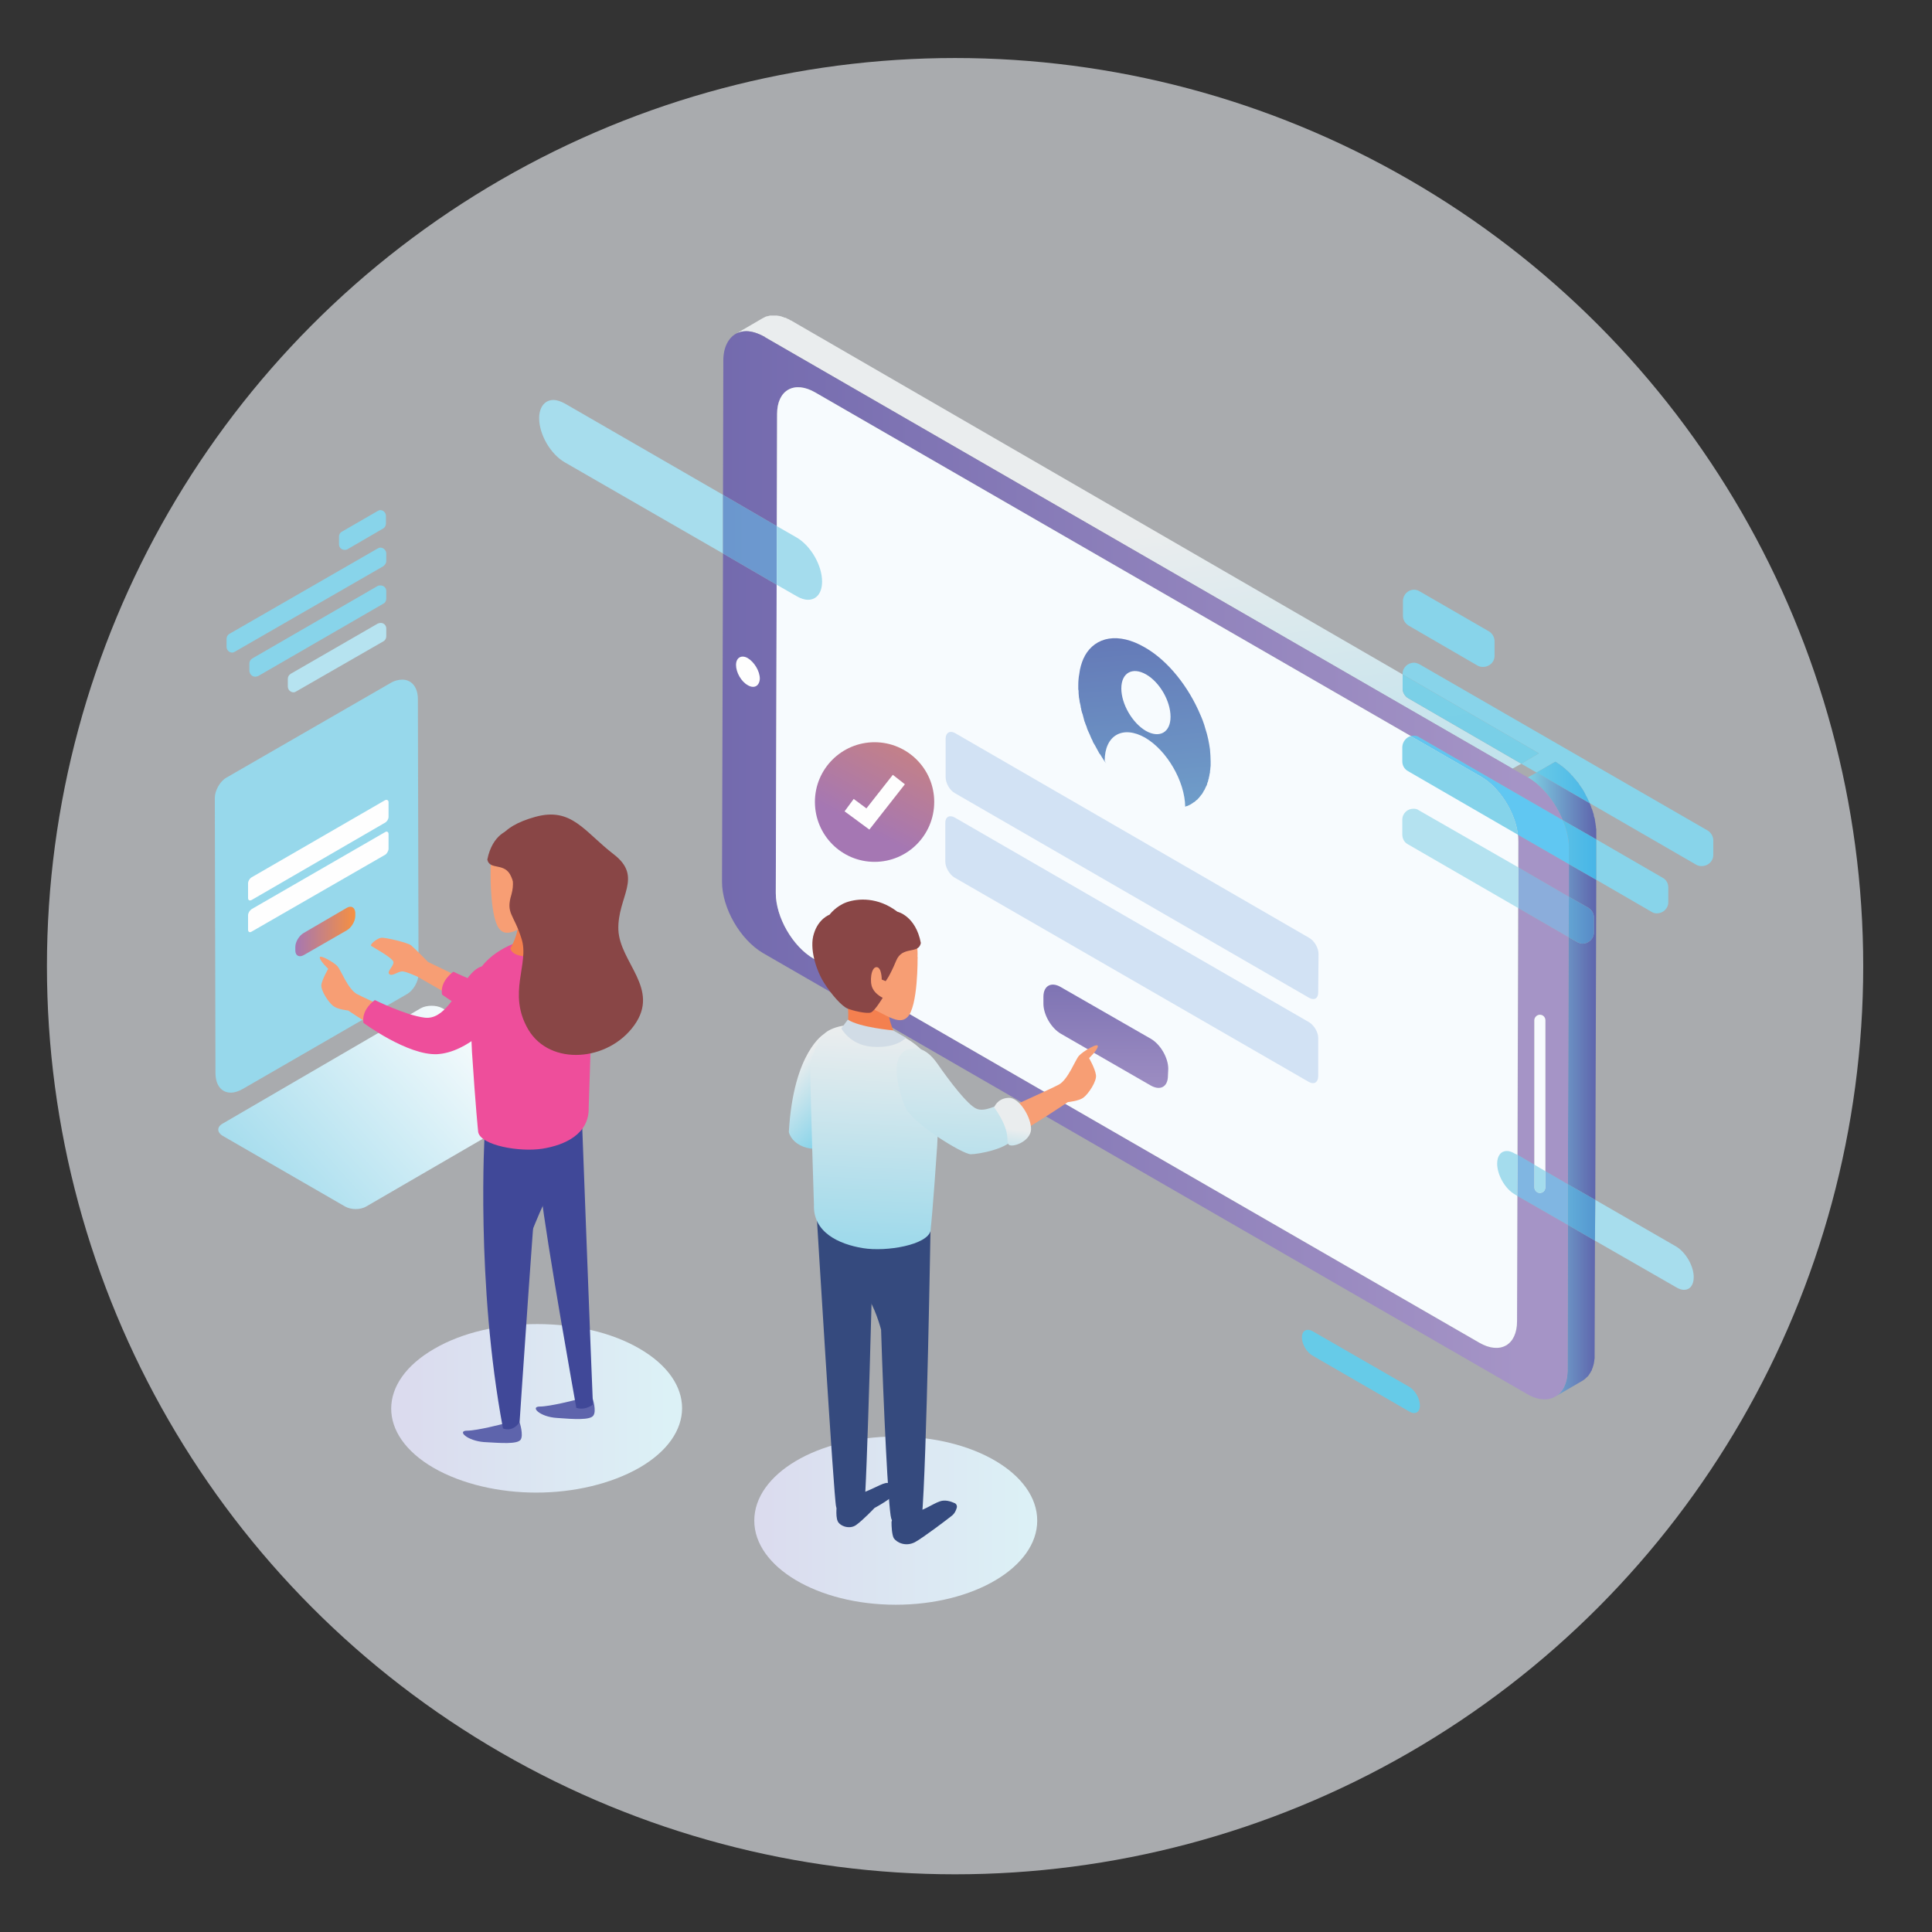 <?xml version="1.0" encoding="UTF-8"?>
<!DOCTYPE svg PUBLIC "-//W3C//DTD SVG 1.1//EN" "http://www.w3.org/Graphics/SVG/1.1/DTD/svg11.dtd">
<!-- Creator: CorelDRAW X8 -->
<svg xmlns="http://www.w3.org/2000/svg" xml:space="preserve" width="59.267mm" height="59.267mm" version="1.1" style="shape-rendering:geometricPrecision; text-rendering:geometricPrecision; image-rendering:optimizeQuality; fill-rule:evenodd; clip-rule:evenodd"
viewBox="0 0 5927 5927"
 xmlns:xlink="http://www.w3.org/1999/xlink">
 <rect x="0" y="0" width="5927" height="5927" fill="#333333" stroke="none"/>
 <defs>
  <style type="text/css">
   <![CDATA[
    .fil0 {fill:#A9ABAE}
    .fil3 {fill:#FEFEFE;fill-rule:nonzero}
    .fil13 {fill:#F79E74;fill-rule:nonzero}
    .fil17 {fill:#F4804F;fill-rule:nonzero}
    .fil42 {fill:#EE4E9B;fill-rule:nonzero}
    .fil8 {fill:#F7FBFE;fill-rule:nonzero}
    .fil10 {fill:#D2E2F4;fill-rule:nonzero}
    .fil21 {fill:#D1DCE6;fill-rule:nonzero}
    .fil31 {fill:#B6E3F0;fill-rule:nonzero}
    .fil27 {fill:#B4E2F0;fill-rule:nonzero}
    .fil20 {fill:#894646;fill-rule:nonzero}
    .fil33 {fill:#A7DDED;fill-rule:nonzero}
    .fil35 {fill:#A4DCED;fill-rule:nonzero}
    .fil2 {fill:#97D8EB;fill-rule:nonzero}
    .fil22 {fill:#88D4EA;fill-rule:nonzero}
    .fil30 {fill:#85D3EA;fill-rule:nonzero}
    .fil1 {fill:#66CBE8;fill-rule:nonzero}
    .fil40 {fill:#5E64AC;fill-rule:nonzero}
    .fil41 {fill:#404898;fill-rule:nonzero}
    .fil15 {fill:#354A7E;fill-rule:nonzero}
    .fil6 {fill:url(#id0)}
    .fil4 {fill:url(#id1)}
    .fil11 {fill:url(#id2)}
    .fil14 {fill:url(#id3)}
    .fil38 {fill:url(#id4)}
    .fil7 {fill:url(#id5)}
    .fil39 {fill:url(#id6)}
    .fil24 {fill:url(#id7)}
    .fil12 {fill:url(#id8)}
    .fil29 {fill:url(#id9)}
    .fil28 {fill:url(#id10)}
    .fil37 {fill:url(#id11)}
    .fil19 {fill:url(#id12)}
    .fil36 {fill:url(#id13)}
    .fil34 {fill:url(#id14)}
    .fil18 {fill:url(#id15)}
    .fil5 {fill:url(#id16)}
    .fil26 {fill:url(#id17)}
    .fil23 {fill:url(#id18)}
    .fil9 {fill:url(#id19)}
    .fil16 {fill:url(#id20)}
    .fil32 {fill:url(#id21)}
    .fil25 {fill:url(#id22)}
   ]]>
  </style>
  <linearGradient id="id0" gradientUnits="userSpaceOnUse" x1="4896.9" y1="3310.32" x2="4687.1" y2="3310.32">
   <stop offset="0" style="stop-opacity:1; stop-color:#5E64AC"/>
   <stop offset="1" style="stop-opacity:1; stop-color:#7ED1E4"/>
  </linearGradient>
  <linearGradient id="id1" gradientUnits="userSpaceOnUse" x1="906.46" y1="2857.67" x2="1089.47" y2="2857.67">
   <stop offset="0" style="stop-opacity:1; stop-color:#A577B3"/>
   <stop offset="1" style="stop-opacity:1; stop-color:#F69041"/>
  </linearGradient>
  <linearGradient id="id2" gradientUnits="userSpaceOnUse" x1="3392.32" y1="2900.56" x2="3392.32" y2="3457.29">
   <stop offset="0" style="stop-opacity:1; stop-color:#736AAE"/>
   <stop offset="0.941" style="stop-opacity:1; stop-color:#A594C6"/>
   <stop offset="1" style="stop-opacity:1; stop-color:#A594C6"/>
  </linearGradient>
  <linearGradient id="id3" gradientUnits="userSpaceOnUse" x1="2313.57" y1="4664.75" x2="3181.91" y2="4664.75">
   <stop offset="0" style="stop-opacity:1; stop-color:#DBDBEE"/>
   <stop offset="1" style="stop-opacity:1; stop-color:#DCF1F6"/>
  </linearGradient>
  <linearGradient id="id4" gradientUnits="userSpaceOnUse" x1="855.41" y1="3714.3" x2="1517.88" y2="3118.51">
   <stop offset="0" style="stop-opacity:1; stop-color:#A4DCED"/>
   <stop offset="1" style="stop-opacity:1; stop-color:#FEFEFE"/>
  </linearGradient>
  <linearGradient id="id5" gradientUnits="userSpaceOnUse" xlink:href="#id2" x1="2214.99" y1="2654.47" x2="4813.11" y2="2654.47">
  </linearGradient>
  <linearGradient id="id6" gradientUnits="userSpaceOnUse" xlink:href="#id3" x1="1240.5" y1="4320.29" x2="2052.38" y2="4320.29">
  </linearGradient>
  <linearGradient id="id7" gradientUnits="userSpaceOnUse" x1="4896.92" y1="3310.34" x2="4687.11" y2="3310.34">
   <stop offset="0" style="stop-opacity:1; stop-color:#47B5E7"/>
   <stop offset="1" style="stop-opacity:1; stop-color:#6DCDE7"/>
  </linearGradient>
  <linearGradient id="id8" gradientUnits="userSpaceOnUse" x1="2635.71" y1="3490.69" x2="2339.1" y2="3196.57">
   <stop offset="0" style="stop-opacity:1; stop-color:#66CBE8"/>
   <stop offset="0.702" style="stop-opacity:1; stop-color:#EAEDEE"/>
   <stop offset="1" style="stop-opacity:1; stop-color:#EAEDEE"/>
  </linearGradient>
  <linearGradient id="id9" gradientUnits="userSpaceOnUse" x1="2214.82" y1="2654.46" x2="4813.09" y2="2654.46">
   <stop offset="0" style="stop-opacity:1; stop-color:#5DB5E5"/>
   <stop offset="0.941" style="stop-opacity:1; stop-color:#60C7F2"/>
   <stop offset="1" style="stop-opacity:1; stop-color:#60C7F2"/>
  </linearGradient>
  <linearGradient id="id10" gradientUnits="userSpaceOnUse" xlink:href="#id7" x1="4896.91" y1="3310.32" x2="4687.1" y2="3310.32">
  </linearGradient>
  <linearGradient id="id11" gradientUnits="userSpaceOnUse" x1="2214.86" y1="2654.47" x2="4813.1" y2="2654.47">
   <stop offset="0" style="stop-opacity:1; stop-color:#6B97CE"/>
   <stop offset="0.941" style="stop-opacity:1; stop-color:#80B6E2"/>
   <stop offset="1" style="stop-opacity:1; stop-color:#80B6E2"/>
  </linearGradient>
  <linearGradient id="id12" gradientUnits="userSpaceOnUse" xlink:href="#id8" x1="3071.98" y1="3672.17" x2="3112.75" y2="3374.59">
  </linearGradient>
  <linearGradient id="id13" gradientUnits="userSpaceOnUse" x1="4896.92" y1="3310.32" x2="4687.11" y2="3310.32">
   <stop offset="0" style="stop-opacity:1; stop-color:#5496D0"/>
   <stop offset="1" style="stop-opacity:1; stop-color:#74CEE6"/>
  </linearGradient>
  <linearGradient id="id14" gradientUnits="userSpaceOnUse" xlink:href="#id11" x1="2214.76" y1="2654.46" x2="4813.06" y2="2654.46">
  </linearGradient>
  <linearGradient id="id15" gradientUnits="userSpaceOnUse" xlink:href="#id8" x1="2900.76" y1="4272.39" x2="2972.65" y2="2646.73">
  </linearGradient>
  <linearGradient id="id16" gradientUnits="userSpaceOnUse" xlink:href="#id8" x1="3846.41" y1="4327.16" x2="3331.97" y2="503.93">
  </linearGradient>
  <linearGradient id="id17" gradientUnits="userSpaceOnUse" x1="2214.69" y1="2654.46" x2="4813.11" y2="2654.46">
   <stop offset="0" style="stop-opacity:1; stop-color:#6F8AC5"/>
   <stop offset="0.941" style="stop-opacity:1; stop-color:#8BADDB"/>
   <stop offset="1" style="stop-opacity:1; stop-color:#8BADDB"/>
  </linearGradient>
  <linearGradient id="id18" gradientUnits="userSpaceOnUse" x1="3846.49" y1="4327.1" x2="3332.1" y2="503.98">
   <stop offset="0" style="stop-opacity:1; stop-color:#66CBE8"/>
   <stop offset="0.702" style="stop-opacity:1; stop-color:#80D1E7"/>
   <stop offset="1" style="stop-opacity:1; stop-color:#80D1E7"/>
  </linearGradient>
  <linearGradient id="id19" gradientUnits="userSpaceOnUse" xlink:href="#id0" x1="3461.99" y1="1624.82" x2="3595.06" y2="3259.7">
  </linearGradient>
  <linearGradient id="id20" gradientUnits="userSpaceOnUse" xlink:href="#id8" x1="2632.8" y1="4295.86" x2="2711.04" y2="2688.31">
  </linearGradient>
  <linearGradient id="id21" gradientUnits="userSpaceOnUse" xlink:href="#id1" x1="2642.78" y1="2537.42" x2="2980.66" y2="1893.34">
  </linearGradient>
  <linearGradient id="id22" gradientUnits="userSpaceOnUse" x1="4896.87" y1="3310.29" x2="4687.17" y2="3310.29">
   <stop offset="0" style="stop-opacity:1; stop-color:#5788C6"/>
   <stop offset="1" style="stop-opacity:1; stop-color:#74CEE6"/>
  </linearGradient>
 </defs>
 <g id="Capa_x0020_1">
  <circle class="fil0" cx="2930" cy="2964" r="2786"/>
  <path class="fil1" d="M4324 4255c18,11 32,36 32,57 0,21 -15,29 -33,18l-296 -171c-18,-10 -33,-35 -33,-56 0,-21 15,-29 33,-19l297 171z"/>
  <path class="fil2" d="M708 3352c-28,0 -47,-22 -47,-61l-2 -843c0,-23 16,-51 35,-62l503 -290c13,-8 26,-11 37,-11 28,0 48,22 48,60l2 843c0,23 -16,51 -36,62l-502 290c-14,8 -26,12 -38,12z"/>
  <path class="fil3" d="M771 2692c-5,3 -10,11 -10,18l0 45c0,7 5,9 11,6l409 -237c6,-3 11,-11 11,-18l0 -45c0,-6 -5,-9 -11,-6l-410 237z"/>
  <path class="fil3" d="M772 2789c-6,4 -11,12 -11,19l0 44c0,7 5,10 11,6l410 -236c5,-3 10,-12 10,-18l0 -45c0,-7 -5,-10 -11,-6l-409 236z"/>
  <path class="fil4" d="M932 2862c-14,8 -26,27 -26,43l0 11c0,16 12,22 26,14l132 -76c14,-8 26,-28 26,-44l0 -10c-1,-16 -12,-23 -26,-15l-132 77z"/>
  <path class="fil5" d="M4640 2358l-2294 -1324c0,0 0,0 0,0 0,0 0,0 0,0 0,-1 0,-1 0,-1 0,0 0,0 0,0 0,0 0,0 -1,0 0,0 0,0 0,0 0,0 0,0 0,0 -20,-11 -39,-17 -56,-17 -11,0 -21,3 -30,7 0,0 0,0 0,0 0,0 0,0 0,0 -1,1 -2,1 -3,2l84 -49c3,-2 7,-3 10,-5 3,-1 6,-1 9,-2l0 0 0 0c2,-1 5,-1 7,-1 2,0 5,0 7,0 0,0 0,0 0,0 2,0 4,0 6,0l1 0 1 0c1,0 2,0 3,0 2,1 4,1 6,1 2,1 3,1 5,1 2,1 4,1 5,2 2,0 3,1 4,1l0 0 1 1c2,0 4,1 6,1 1,1 3,2 5,3 1,0 3,1 5,2 1,1 3,2 5,3 1,0 3,1 4,2l1873 1084 0 44c0,12 7,23 17,29l347 201 -27 15z"/>
  <path class="fil6" d="M4772 4284c0,0 0,0 0,0 22,-13 36,-40 37,-77 0,-1 0,-3 0,-4l0 0 1 -445 83 48 -1 348 0 1c0,2 0,4 0,6 0,2 0,4 0,6 0,2 -1,4 -1,6 0,2 0,4 -1,6l0 3 0 0 -1 3c0,2 -1,4 -2,7 0,2 -1,4 -2,6 -1,2 -2,5 -2,7l-1 0 0 0c-1,3 -3,6 -5,9 -1,2 -3,4 -4,6 -1,1 -2,3 -4,4 -4,4 -8,8 -13,11l-84 49zm122 -603l-84 -48 2 -758 26 15c6,3 12,5 17,5 18,0 35,-15 35,-35l0 -45c0,-12 -6,-23 -17,-30l-60 -34 0 -100 84 48 -3 982zm3 -1106l-103 -59c-22,-54 -62,-105 -107,-131l0 0 27 -15 163 94c0,0 0,1 1,2 0,2 1,4 2,6 1,2 2,4 2,6 1,2 2,5 3,7 0,2 1,4 2,6l0 1 0 1c1,1 1,3 2,5 0,2 1,4 1,7 1,2 2,4 2,6 1,2 1,5 1,7 1,2 1,4 1,6l0 0 0 0c1,2 1,4 1,7 1,2 1,4 1,6 0,2 0,4 1,6 0,2 0,4 0,6 0,2 0,4 0,6l0 20z"/>
  <path class="fil7" d="M4739 4293c-18,0 -37,-6 -57,-18l-2341 -1351c-70,-41 -126,-138 -126,-219l3 -1007 165 96 -3 946c0,74 52,164 116,201l2042 1178c18,11 36,16 52,16 38,0 64,-30 64,-82l1 -384 155 89 -1 445 0 0c0,1 0,3 0,4 -1,37 -15,64 -37,77 -10,6 -21,9 -33,9zm71 -660l-69 -40 0 -463c0,-9 -7,-17 -17,-17 -9,0 -17,8 -17,17l0 443 -51 -30 2 -757 154 89 -2 758zm3 -882l-155 -90 0 -79c0,-7 0,-14 -1,-21l156 90 0 100zm-19 -235l-440 -254c-5,-4 -11,-5 -17,-5 -3,0 -6,0 -9,1l-1827 -1054c-19,-11 -37,-16 -52,-16 -38,0 -65,30 -65,82l-1 344 -165 -96 1 -412c0,-41 16,-70 40,-83 0,0 0,0 0,0 0,0 0,0 0,0 9,-4 19,-7 30,-7 17,0 36,6 56,17 0,0 0,0 0,0 0,0 0,0 0,0 0,0 1,0 1,0 0,0 0,0 0,0 0,0 0,0 0,1 0,0 0,0 0,0 0,0 0,0 0,0l0 0 2294 1324 47 27 0 0c45,26 85,77 107,131z"/>
  <path class="fil8" d="M4543 2382c64,37 116,127 115,200l-4 1471c0,74 -52,103 -116,66l-2042 -1178c-64,-37 -116,-127 -116,-201l4 -1470c0,-74 53,-103 117,-66l2042 1178z"/>
  <path class="fil8" d="M4724 3660c-9,0 -17,-8 -17,-17l0 -513c0,-9 8,-17 17,-17 10,0 17,8 17,17l0 513c0,9 -7,17 -17,17z"/>
  <path class="fil3" d="M2294 2019c20,12 37,40 37,63 -1,22 -17,32 -37,20 -20,-11 -36,-39 -36,-62 0,-23 17,-32 36,-21z"/>
  <path class="fil9" d="M3515 2242c42,24 76,5 76,-43 0,-48 -33,-106 -75,-130 -42,-24 -76,-5 -76,43 0,48 34,106 75,130zm183 -6c7,21 11,42 14,63 1,13 2,25 2,37 0,4 0,7 0,11l0 2c0,3 -1,6 -1,9l0 2c-1,4 -1,7 -1,10 -1,4 -2,7 -2,10 -1,4 -2,7 -2,10l-1 1c0,3 -1,6 -2,9l-1 1c0,3 -1,5 -2,8 -2,3 -3,6 -4,8 -1,3 -3,6 -4,8l-1 1c-1,2 -2,5 -4,7l0 1c-2,2 -3,4 -5,6 -1,2 -3,4 -5,6l0 1c-2,2 -4,3 -5,5l-1 1c-2,1 -4,3 -5,4l-1 1c-2,2 -4,3 -6,4 -2,2 -4,3 -6,4l-1 1c-2,1 -4,2 -6,3l-2 1c-2,1 -4,2 -6,2 -2,1 -3,1 -4,2 -1,-78 -56,-173 -123,-212 -69,-39 -124,-7 -124,71 0,0 2,3 5,9 -1,-2 -3,-5 -5,-7 -3,-4 -5,-7 -7,-11l-1 -1c-2,-4 -4,-7 -6,-10l-2 -2c-2,-4 -4,-7 -6,-11 -2,-4 -4,-7 -6,-11l-1 -2c-2,-3 -4,-7 -6,-10l-1 -2c-1,-4 -3,-7 -5,-11 -2,-4 -3,-8 -5,-12l-1 -2c-2,-4 -3,-7 -5,-11 -2,-5 -3,-8 -4,-12l-1 -2c-1,-3 -3,-7 -4,-11l-1 -2c-2,-7 -4,-15 -6,-23l-1 -2c-1,-4 -2,-7 -3,-11l0 -2c-1,-3 -2,-7 -2,-10 -1,-5 -2,-9 -3,-13l0 -2c-1,-4 -1,-7 -2,-11 0,-5 -1,-8 -1,-12l0 -1c0,-4 0,-8 -1,-11l0 -2c0,-4 0,-8 0,-11 0,-12 1,-24 3,-34 2,-18 7,-34 13,-48 2,-3 3,-5 4,-8 33,-59 103,-73 184,-26 72,41 135,122 171,208 2,5 5,11 7,17 3,8 6,17 8,25z"/>
  <path class="fil10" d="M4016 2877c16,9 29,31 29,49l-1 119c0,18 -12,25 -28,16l-1087 -628c-16,-9 -28,-31 -28,-49l0 -118c0,-18 13,-26 29,-17l1086 628z"/>
  <path class="fil10" d="M4016 3136c15,9 28,30 28,48l0 119c-1,18 -13,25 -29,16l-1087 -627c-15,-9 -28,-31 -28,-49l0 -119c0,-18 13,-25 29,-16l1087 628z"/>
  <path class="fil11" d="M3531 3187c29,17 53,58 53,92l-1 21c0,34 -23,47 -53,30l-276 -159c-29,-17 -53,-58 -53,-92l0 -21c0,-34 24,-47 53,-30l277 159z"/>
  <path class="fil12" d="M2528 3172c0,0 -94,54 -108,301 12,46 84,70 139,34 55,-36 -2,-293 -31,-335z"/>
  <path class="fil13" d="M3005 3439c0,0 215,-96 244,-112 28,-16 50,-76 61,-88 11,-13 60,-42 58,-29 -2,13 -27,36 -27,36 0,0 18,31 21,51 4,19 -23,59 -38,70 -14,11 -48,14 -48,14 0,0 -175,118 -204,120 -29,1 -71,-15 -67,-62z"/>
  <path class="fil14" d="M2748 4923c-240,0 -434,-116 -434,-258 0,-143 194,-258 434,-258 240,0 434,115 434,258 0,142 -194,258 -434,258z"/>
  <path class="fil15" d="M2568 4609c0,0 -6,41 2,58 7,15 37,26 57,11 21,-15 56,-52 56,-52 0,0 60,-32 65,-48 6,-17 -15,-32 -32,-28 -16,3 -65,33 -87,33 -22,0 -54,6 -61,26z"/>
  <path class="fil15" d="M2506 3738c0,0 52,859 59,884 6,25 74,39 86,0 8,-25 28,-820 28,-820l-173 -64z"/>
  <path class="fil15" d="M2740 4660c-3,3 -5,6 -5,10 0,12 1,38 7,49 9,13 36,27 65,12 24,-13 98,-69 113,-81 9,-7 13,-17 15,-24 2,-6 -1,-13 -7,-15 -11,-5 -29,-11 -45,-5 -24,8 -55,34 -89,33 -25,-1 -46,14 -54,21z"/>
  <path class="fil15" d="M2855 3748c-4,-36 -47,-48 -86,-36 -75,-4 -191,0 -195,58 -7,86 34,148 73,190 29,31 48,90 56,119 7,227 22,549 31,579 16,50 90,48 94,-1 15,-163 27,-909 27,-909z"/>
  <path class="fil16" d="M2855 3775c-9,44 -135,66 -208,54 -73,-12 -153,-48 -150,-133 0,0 -11,-340 -11,-407 0,-67 42,-117 42,-117 0,0 41,-47 170,-20 0,0 106,23 154,100 0,0 34,86 23,264 -12,179 -20,259 -20,259z"/>
  <path class="fil17" d="M2597 3057c0,0 12,65 0,95 -1,15 64,65 121,52 34,-7 32,-24 32,-24 0,0 -28,-47 -24,-91 4,-45 -89,-41 -129,-32z"/>
  <path class="fil13" d="M2815 2926c0,85 -69,153 -153,153 -85,0 -154,-68 -154,-153 0,-85 69,-153 154,-153 84,0 153,68 153,153z"/>
  <path class="fil13" d="M2815 2936c0,0 2,154 -32,185 -33,31 -84,-29 -167,-48 -82,-21 67,-181 67,-181l132 44z"/>
  <path class="fil18" d="M2803 3217c0,0 33,-10 72,45 38,55 93,127 120,139 26,12 62,-12 76,-12 15,0 53,68 39,101 -15,34 -108,51 -132,51 -24,0 -180,-94 -202,-147 -21,-53 -55,-175 27,-177z"/>
  <path class="fil19" d="M3050 3397c0,0 9,-27 43,-29 34,-3 72,62 70,98 -3,36 -56,55 -68,46 -12,-10 12,-34 -45,-115z"/>
  <path class="fil20" d="M2753 2797c0,0 56,12 72,96 -7,36 -57,7 -76,55 -20,48 -32,62 -32,62l-12 -5c0,0 0,-38 -16,-38 -17,0 -22,46 -12,65 9,19 31,29 31,29 0,0 -24,40 -36,45 -12,5 -55,-5 -72,-12 -17,-7 -48,-41 -72,-79 -24,-38 -46,-106 -31,-151 14,-46 48,-58 48,-58 0,0 19,-26 52,-38 34,-12 96,-17 156,29z"/>
  <path class="fil21" d="M2780 3184l-40 -23c0,0 -103,-9 -139,-33l-20 27c0,0 26,50 92,56 65,6 96,-19 96,-19l11 -8z"/>
  <path class="fil22" d="M4550 2046c-6,0 -12,-1 -17,-4l-212 -123c-11,-7 -17,-18 -17,-30l0 -45c0,-20 16,-35 34,-35 6,0 12,2 17,5l213 123c10,6 17,18 17,30l0 45c0,20 -17,34 -35,34z"/>
  <path class="fil22" d="M5221 2657c-6,0 -12,-1 -17,-4l-327 -189c-1,-1 -1,-2 -1,-3l0 0 -1 -1c-1,-2 -2,-4 -3,-6 -1,-2 -2,-5 -3,-7 -1,-2 -3,-5 -4,-7 -1,-3 -3,-6 -4,-8l-1 -2 -1 -2c-3,-5 -6,-10 -9,-14 -3,-4 -6,-8 -8,-12 -2,-2 -4,-5 -6,-7 -2,-2 -3,-4 -5,-6 -2,-2 -3,-4 -5,-6 -1,-2 -3,-4 -5,-5l-1 -1 0 -1c-1,-1 -3,-2 -4,-4 -2,-2 -3,-3 -5,-5 -2,-2 -4,-4 -6,-5 -2,-2 -4,-4 -5,-5l-3 -2 -1 -1 -2 -2c-2,-1 -4,-3 -6,-4 -1,-1 -3,-3 -5,-4 -2,-1 -4,-2 -5,-3 -2,-2 -4,-3 -6,-4l-1 0 -57 33 -47 -27 54 -32 -418 -242 0 -2c0,-20 17,-34 35,-34 5,0 11,2 17,5l884 510c10,6 17,18 17,30l0 45c0,20 -17,34 -35,34z"/>
  <path class="fil23" d="M4667 2343l-347 -201c-10,-6 -17,-17 -17,-29l0 -44 418 242 -54 32z"/>
  <path class="fil24" d="M4877 2464l-163 -94 57 -33 1 0c2,1 4,2 6,4 1,1 3,2 5,3 2,1 4,3 5,4 2,1 4,3 6,4l2 2 1 1 3 2c1,1 3,3 5,5 2,1 4,3 6,5 2,2 3,3 5,5 1,2 3,3 4,4l0 1 1 1c2,1 4,3 5,5 2,2 3,4 5,6 2,2 3,4 5,6 2,2 4,5 6,7 2,4 5,8 8,12 3,4 6,9 9,14l1 2 1 2c1,2 3,5 4,8 1,2 3,5 4,7 1,2 2,5 3,7 1,2 2,4 3,6l1 1 0 0c0,1 0,2 1,3z"/>
  <path class="fil25" d="M4855 2895c-5,0 -11,-2 -17,-5l-26 -15 1 -124 60 34c11,7 17,18 17,30l0 45c0,20 -17,35 -35,35z"/>
  <polygon class="fil26" points="4812,2875 4658,2786 4658,2661 4813,2751 "/>
  <path class="fil27" d="M4658 2786l-339 -196c-11,-6 -17,-17 -17,-30l0 -45c0,-20 16,-34 34,-34 6,0 12,1 17,5l305 175 0 125z"/>
  <path class="fil22" d="M5083 2802c-5,0 -11,-1 -17,-5l-169 -98 0 -124 204 118c11,6 17,17 17,30l0 45c0,20 -17,34 -35,34zm-270 -199c0,-7 0,-14 -1,-22 1,8 1,15 1,22zm-2 -30c-1,-2 -1,-3 -1,-5 0,2 0,3 1,5l0 0z"/>
  <path class="fil28" d="M4897 2699l-84 -48 0 -48 0 0c0,-7 0,-14 -1,-22 -1,-3 -1,-6 -1,-8l0 0c-1,-2 -1,-3 -1,-5 -3,-17 -9,-35 -16,-52l103 59 0 124z"/>
  <path class="fil29" d="M4813 2651l-156 -90c-8,-69 -56,-146 -114,-179l-215 -124c3,-1 6,-1 9,-1 6,0 12,1 17,5l440 254c7,17 13,35 16,52 0,2 0,3 1,5 0,2 0,5 1,8 1,8 1,15 1,22l0 0 0 48z"/>
  <path class="fil30" d="M4657 2561l-337 -195c-11,-6 -18,-17 -18,-30l0 -45c1,-16 12,-29 26,-33l215 124c58,33 106,110 114,179z"/>
  <path class="fil22" d="M1058 1687c-10,0 -18,-7 -18,-17l0 -24c0,-6 3,-12 9,-15l109 -63c3,-2 6,-3 9,-3 9,0 17,8 17,18l0 23c0,6 -3,12 -8,15l-110 64c-2,1 -5,2 -8,2z"/>
  <path class="fil22" d="M712 2002c-9,0 -17,-8 -17,-18l0 -23c0,-7 3,-13 8,-16l455 -262c3,-2 6,-3 9,-3 9,0 18,8 18,18l0 23c0,7 -4,12 -9,16l-455 262c-3,2 -6,3 -9,3z"/>
  <path class="fil31" d="M901 2124c-10,0 -18,-8 -18,-18l0 -23c0,-7 3,-12 9,-16l267 -154c3,-1 6,-2 9,-2 9,0 17,7 17,17l0 24c0,6 -3,12 -8,15l-268 154c-3,2 -6,3 -8,3z"/>
  <path class="fil22" d="M783 2076c-9,0 -17,-7 -18,-18l0 -23c0,-6 4,-12 9,-15l384 -222c3,-2 6,-2 9,-2 10,0 18,7 18,17l0 23c0,7 -3,13 -9,16l-384 222c-3,1 -6,2 -9,2z"/>
  <path class="fil32" d="M2866 2460c0,102 -82,184 -183,184 -101,0 -183,-82 -183,-184 0,-101 82,-183 183,-183 101,0 183,82 183,183z"/>
  <polygon class="fil3" points="2667,2545 2591,2489 2619,2451 2658,2480 2739,2377 2776,2406 "/>
  <path class="fil33" d="M2218 1698l-486 -280c-43,-25 -78,-85 -78,-135 0,-35 18,-56 44,-56 10,0 22,4 35,11l485 280 0 180z"/>
  <polygon class="fil34" points="2383,1794 2218,1698 2218,1518 2383,1614 "/>
  <path class="fil35" d="M2479 1840c-11,0 -23,-4 -35,-11l-61 -35 0 -180 61 35c43,25 78,85 78,135 0,35 -17,56 -43,56z"/>
  <path class="fil33" d="M5166 3957c-7,0 -16,-3 -24,-8l-249 -143 1 -125 248 143c30,18 54,60 54,94 0,25 -12,39 -30,39z"/>
  <polygon class="fil36" points="4893,3806 4810,3758 4810,3633 4894,3681 "/>
  <path class="fil37" d="M4810 3758l-155 -89 1 -126 51 30 0 70c0,9 8,17 17,17 10,0 17,-8 17,-17l0 -50 69 40 0 125z"/>
  <path class="fil35" d="M4655 3669l-8 -5c-30,-17 -54,-60 -54,-94 0,-25 12,-39 30,-39 7,0 16,3 24,8l9 4 -1 126z"/>
  <path class="fil35" d="M4724 3660c-9,0 -17,-8 -17,-17l0 -70 34 20 0 50c0,9 -7,17 -17,17z"/>
  <path class="fil38" d="M1732 3310c18,10 18,28 0,38l-608 353c-18,11 -47,11 -66,0l-374 -216c-19,-11 -19,-28 -1,-38l608 -354c18,-10 48,-10 66,0l375 217z"/>
  <path class="fil39" d="M1645 4579c-114,0 -228,-26 -315,-76 -174,-101 -173,-264 2,-365 87,-51 202,-76 316,-76 114,0 228,25 315,76 173,101 173,264 -2,365 -88,50 -202,76 -316,76z"/>
  <path class="fil40" d="M1544 4368c0,0 -80,21 -111,21 -32,0 0,31 52,35 52,3 101,7 112,-7 10,-14 -3,-54 -3,-54l-50 5z"/>
  <path class="fil40" d="M1768 4294c0,0 -80,21 -112,21 -31,0 0,32 53,35 52,4 101,7 111,-7 11,-14 -2,-53 -2,-53l-50 4z"/>
  <path class="fil41" d="M1785 3427c0,0 30,799 34,882 0,0 -23,19 -51,10 0,0 -94,-524 -108,-659 -14,-135 -38,-182 -38,-182l163 -51z"/>
  <path class="fil41" d="M1487 3474c0,0 -28,461 56,908 0,0 28,14 51,-19 0,0 52,-782 66,-894 14,-112 -135,-19 -173,5z"/>
  <path class="fil41" d="M1613 3827c0,0 47,-130 89,-200 42,-70 32,-172 32,-172l-158 14 37 358z"/>
  <path class="fil13" d="M1452 3018l-139 -67c0,0 -41,-42 -52,-51 -10,-8 -80,-25 -92,-23 -13,2 -36,21 -30,25 7,5 65,36 68,49 2,12 -21,29 -13,37 8,9 27,-8 40,-8 12,0 48,17 48,17l134 77 36 -56z"/>
  <path class="fil42" d="M1747 2883c0,0 -26,-28 -68,26 -41,53 -76,133 -135,126 -58,-7 -153,-54 -153,-54 0,0 -42,28 -35,70 0,0 135,100 226,95 90,-4 188,-97 209,-163 21,-65 -44,-100 -44,-100z"/>
  <path class="fil42" d="M1467 3473c8,41 127,62 197,51 69,-11 144,-45 142,-126 0,0 11,-322 11,-386 0,-63 -40,-110 -40,-110 0,0 -39,-45 -162,-20 0,0 -100,22 -146,96 0,0 -31,81 -21,250 11,169 19,245 19,245z"/>
  <path class="fil17" d="M1711 2793c0,0 -11,62 0,90 2,14 -60,61 -115,49 -31,-7 -30,-23 -30,-23 0,0 27,-44 23,-86 -3,-42 85,-39 122,-30z"/>
  <path class="fil13" d="M1505 2669c0,80 65,145 145,145 80,0 145,-65 145,-145 0,-80 -65,-146 -145,-146 -80,0 -145,66 -145,146z"/>
  <path class="fil13" d="M1505 2678c0,0 -2,146 30,175 31,30 80,-27 158,-45 78,-20 -63,-172 -63,-172l-125 42z"/>
  <path class="fil13" d="M1325 3155c0,0 -204,-91 -231,-106 -27,-16 -48,-72 -58,-84 -10,-12 -57,-39 -55,-27 2,12 26,34 26,34 0,0 -17,29 -21,48 -3,19 23,56 36,66 14,11 46,14 46,14 0,0 166,111 194,113 27,2 66,-14 63,-58z"/>
  <path class="fil42" d="M1506 2971c0,0 -26,-28 -68,25 -41,54 -76,133 -135,126 -58,-7 -153,-54 -153,-54 0,0 -42,28 -35,70 0,0 135,100 226,96 91,-5 188,-98 209,-163 21,-66 -44,-100 -44,-100z"/>
  <path class="fil20" d="M1563 2546c0,0 -52,11 -68,91 7,34 54,7 73,52 18,46 29,59 29,59l12 -4c0,0 0,-36 15,-36 16,0 21,43 12,61 -9,18 -30,27 -30,27 0,0 23,39 34,43 12,5 53,-4 69,-11 16,-7 45,-39 68,-75 23,-36 43,-100 29,-143 -13,-43 -45,-55 -45,-55 0,0 -18,-25 -50,-36 -32,-12 -91,-16 -148,27z"/>
  <path class="fil20" d="M1551 2642c0,0 35,42 18,102 -18,59 7,59 31,136 25,77 -45,167 21,279 67,112 245,98 325,-14 80,-112 -45,-192 -49,-293 -3,-101 77,-161 -14,-231 -91,-70 -129,-146 -241,-115 -112,31 -139,87 -91,136z"/>
 </g>
</svg>
